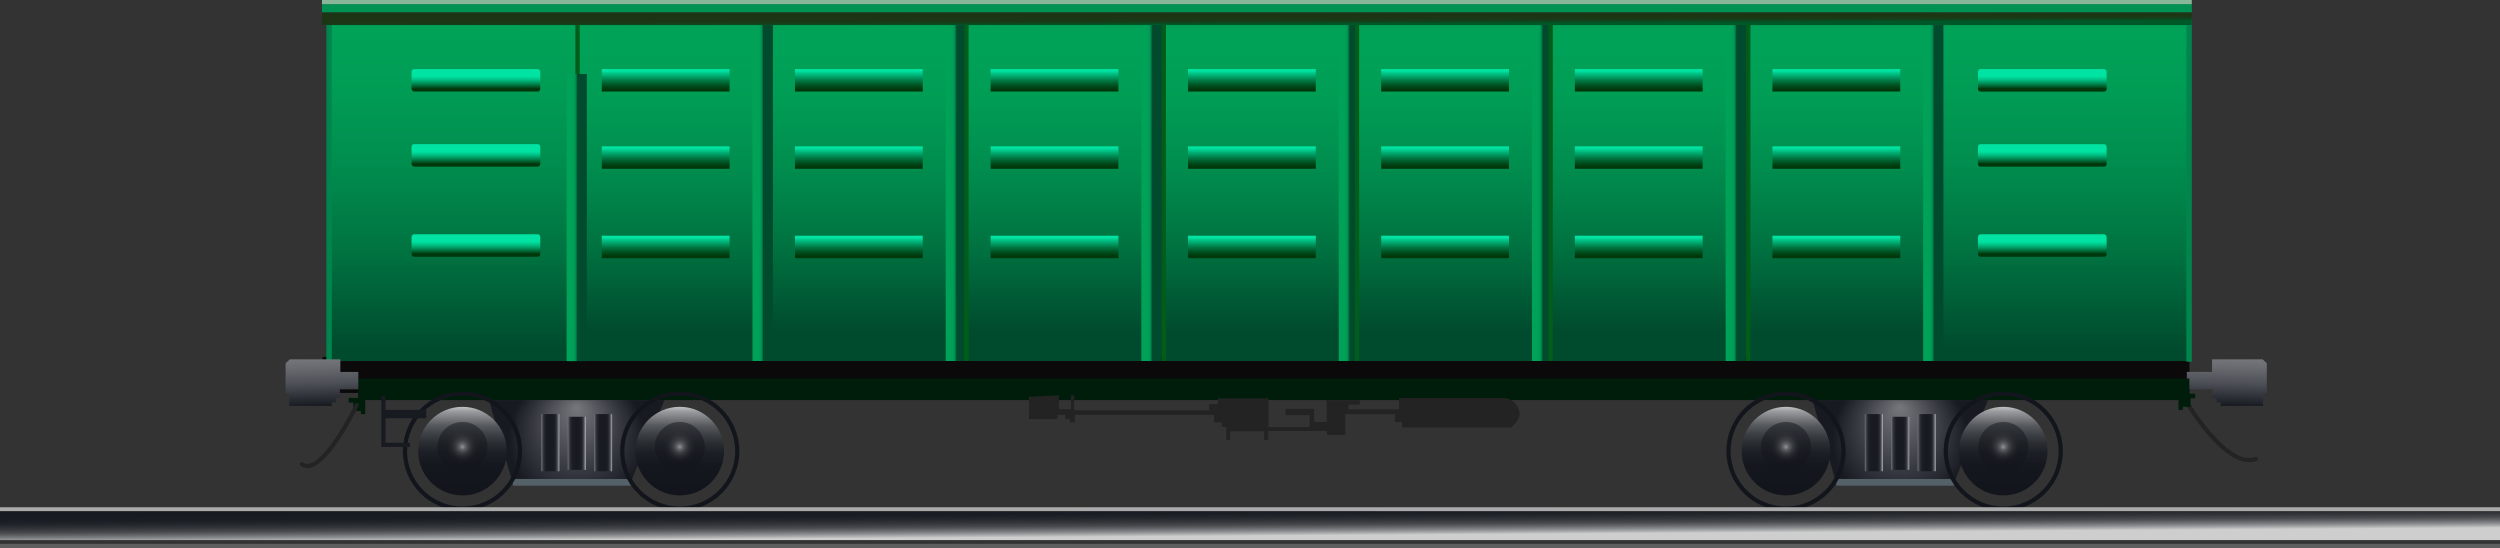 <svg xmlns="http://www.w3.org/2000/svg" xmlns:xlink="http://www.w3.org/1999/xlink" viewBox="0 0 595.28 130.49"><rect x="0" y="0" width="595.28" height="130.49" fill="#333333" stroke="none"/><defs><style>.cls-1{fill:#0c090a;}.cls-2{fill:url(#linear-gradient);}.cls-3{fill:#00864d;}.cls-4{fill:url(#linear-gradient-2);}.cls-5{fill:url(#linear-gradient-3);}.cls-6{fill:url(#linear-gradient-4);}.cls-7{fill:url(#linear-gradient-5);}.cls-8{fill:url(#linear-gradient-6);}.cls-9{fill:url(#linear-gradient-7);}.cls-10{fill:url(#linear-gradient-8);}.cls-11{fill:url(#linear-gradient-9);}.cls-12{fill:#005d1a;}.cls-13{fill:url(#linear-gradient-10);}.cls-14{fill:url(#linear-gradient-11);}.cls-15{fill:url(#linear-gradient-12);}.cls-16{fill:url(#linear-gradient-13);}.cls-17{fill:url(#linear-gradient-14);}.cls-18{fill:url(#linear-gradient-15);}.cls-19{fill:url(#linear-gradient-16);}.cls-20{fill:url(#linear-gradient-17);}.cls-21{fill:url(#linear-gradient-18);}.cls-22{fill:url(#linear-gradient-19);}.cls-23{fill:url(#linear-gradient-20);}.cls-24{fill:url(#linear-gradient-21);}.cls-25{fill:url(#linear-gradient-22);}.cls-26{fill:url(#linear-gradient-23);}.cls-27{fill:url(#linear-gradient-24);}.cls-28{fill:url(#linear-gradient-25);}.cls-29{fill:url(#linear-gradient-26);}.cls-30{fill:url(#linear-gradient-27);}.cls-31{fill:url(#linear-gradient-28);}.cls-32{fill:url(#linear-gradient-29);}.cls-33{fill:url(#linear-gradient-30);}.cls-34{fill:url(#linear-gradient-31);}.cls-35{fill:url(#linear-gradient-32);}.cls-36{fill:url(#linear-gradient-33);}.cls-37{fill:url(#linear-gradient-34);}.cls-38{fill:url(#linear-gradient-35);}.cls-39{fill:url(#linear-gradient-36);}.cls-40{fill:url(#linear-gradient-37);}.cls-41{fill:url(#linear-gradient-38);}.cls-42{fill:url(#linear-gradient-39);}.cls-43{fill:url(#linear-gradient-40);}.cls-44{fill:url(#linear-gradient-41);}.cls-45{fill:url(#linear-gradient-42);}.cls-46{fill:url(#linear-gradient-43);}.cls-47{fill:url(#linear-gradient-44);}.cls-48{fill:url(#linear-gradient-45);}.cls-49,.cls-57,.cls-70,.cls-74,.cls-75{fill:none;}.cls-49{stroke:#232323;stroke-linecap:round;stroke-linejoin:bevel;}.cls-50{fill:#001d0c;}.cls-51{fill:#bebfc6;}.cls-52{fill:#546168;}.cls-53{fill:url(#radial-gradient);}.cls-54{fill:url(#linear-gradient-46);}.cls-55{fill:url(#linear-gradient-47);}.cls-56{fill:url(#linear-gradient-48);}.cls-57{stroke:#12151b;}.cls-57,.cls-70,.cls-71,.cls-74,.cls-75{stroke-miterlimit:10;}.cls-58{fill:url(#linear-gradient-49);}.cls-59,.cls-61,.cls-67,.cls-69{opacity:0.5;}.cls-59{fill:url(#radial-gradient-2);}.cls-60{fill:url(#linear-gradient-50);}.cls-61{fill:url(#radial-gradient-3);}.cls-62{fill:url(#radial-gradient-4);}.cls-63{fill:url(#linear-gradient-51);}.cls-64{fill:url(#linear-gradient-52);}.cls-65{fill:url(#linear-gradient-53);}.cls-66{fill:url(#linear-gradient-54);}.cls-67{fill:url(#radial-gradient-5);}.cls-68{fill:url(#linear-gradient-55);}.cls-69{fill:url(#radial-gradient-6);}.cls-70,.cls-71{stroke:#171a20;}.cls-71{fill:#171a20;stroke-width:2px;}.cls-72{fill:url(#linear-gradient-56);}.cls-73{fill:#232323;}.cls-74{stroke:#5e5e5e;}.cls-75{stroke:#aaa;}.cls-76{fill:url(#linear-gradient-57);}.cls-77{fill:#009253;}.cls-78{fill:url(#linear-gradient-58);}.cls-79{fill:#87b698;}</style><linearGradient id="linear-gradient" x1="107.79" y1="7.06" x2="107.79" y2="83.5" gradientUnits="userSpaceOnUse"><stop offset="0" stop-color="#00a258"/><stop offset="0.19" stop-color="#009c55"/><stop offset="0.42" stop-color="#008d4e"/><stop offset="0.69" stop-color="#007341"/><stop offset="0.97" stop-color="#004e2f"/><stop offset="1" stop-color="#004a2d"/></linearGradient><linearGradient id="linear-gradient-2" x1="113.32" y1="35.98" x2="113.32" y2="39" gradientUnits="userSpaceOnUse"><stop offset="0" stop-color="#00e3a2"/><stop offset="0.11" stop-color="#00d999"/><stop offset="0.31" stop-color="#00be81"/><stop offset="0.56" stop-color="#00925b"/><stop offset="0.86" stop-color="#005626"/><stop offset="1" stop-color="#00370b"/></linearGradient><linearGradient id="linear-gradient-3" x1="113.32" y1="18.1" x2="113.32" y2="21.12" xlink:href="#linear-gradient-2"/><linearGradient id="linear-gradient-4" x1="113.32" y1="57.44" x2="113.32" y2="60.45" xlink:href="#linear-gradient-2"/><linearGradient id="linear-gradient-5" x1="468.39" y1="7.06" x2="468.39" y2="83.5" gradientTransform="matrix(-1, 0, 0, 1, 960.21, 0)" xlink:href="#linear-gradient"/><linearGradient id="linear-gradient-6" x1="473.93" y1="35.98" x2="473.93" y2="39" gradientTransform="matrix(1, 0, 0, -1, 12.36, 74.01)" xlink:href="#linear-gradient-2"/><linearGradient id="linear-gradient-7" x1="473.93" y1="18.1" x2="473.93" y2="21.12" gradientTransform="matrix(1, 0, 0, -1, 12.36, 38.25)" xlink:href="#linear-gradient-2"/><linearGradient id="linear-gradient-8" x1="473.93" y1="57.44" x2="473.93" y2="60.45" gradientTransform="matrix(1, 0, 0, -1, 12.36, 116.93)" xlink:href="#linear-gradient-2"/><linearGradient id="linear-gradient-9" x1="204.66" y1="11.18" x2="204.66" y2="79.42" xlink:href="#linear-gradient"/><linearGradient id="linear-gradient-10" x1="225.94" y1="45.22" x2="229.49" y2="45.22" gradientUnits="userSpaceOnUse"><stop offset="0" stop-color="#00a258"/><stop offset="0.24" stop-color="#00a057"/><stop offset="0.33" stop-color="#009954"/><stop offset="0.39" stop-color="#008e4e"/><stop offset="0.44" stop-color="#007d46"/><stop offset="0.48" stop-color="#00673b"/><stop offset="0.52" stop-color="#004c2e"/><stop offset="0.53" stop-color="#004a2d"/></linearGradient><linearGradient id="linear-gradient-11" x1="204.5" y1="16.89" x2="204.5" y2="21.38" gradientUnits="userSpaceOnUse"><stop offset="0" stop-color="#00e3a2"/><stop offset="0.16" stop-color="#00bf82"/><stop offset="0.45" stop-color="#00854f"/><stop offset="0.69" stop-color="#005b2a"/><stop offset="0.89" stop-color="#004113"/><stop offset="1" stop-color="#00370b"/></linearGradient><linearGradient id="linear-gradient-12" x1="204.5" y1="35.28" x2="204.5" y2="39.77" xlink:href="#linear-gradient-11"/><linearGradient id="linear-gradient-13" x1="204.5" y1="56.56" x2="204.5" y2="61.05" xlink:href="#linear-gradient-11"/><linearGradient id="linear-gradient-14" x1="251.25" y1="11.18" x2="251.25" y2="79.42" xlink:href="#linear-gradient"/><linearGradient id="linear-gradient-15" x1="272.52" y1="45.22" x2="276.08" y2="45.22" xlink:href="#linear-gradient-10"/><linearGradient id="linear-gradient-16" x1="251.09" y1="16.89" x2="251.09" y2="21.38" xlink:href="#linear-gradient-11"/><linearGradient id="linear-gradient-17" x1="251.09" y1="35.28" x2="251.09" y2="39.77" xlink:href="#linear-gradient-11"/><linearGradient id="linear-gradient-18" x1="251.09" y1="56.56" x2="251.09" y2="61.05" xlink:href="#linear-gradient-11"/><linearGradient id="linear-gradient-19" x1="298.25" y1="11.18" x2="298.25" y2="79.42" xlink:href="#linear-gradient"/><linearGradient id="linear-gradient-20" x1="319.52" y1="45.22" x2="323.08" y2="45.22" xlink:href="#linear-gradient-10"/><linearGradient id="linear-gradient-21" x1="298.09" y1="16.89" x2="298.09" y2="21.38" xlink:href="#linear-gradient-11"/><linearGradient id="linear-gradient-22" x1="298.09" y1="35.28" x2="298.09" y2="39.77" xlink:href="#linear-gradient-11"/><linearGradient id="linear-gradient-23" x1="298.09" y1="56.56" x2="298.09" y2="61.05" xlink:href="#linear-gradient-11"/><linearGradient id="linear-gradient-24" x1="344.25" y1="11.18" x2="344.25" y2="79.42" xlink:href="#linear-gradient"/><linearGradient id="linear-gradient-25" x1="365.52" y1="45.22" x2="369.08" y2="45.22" xlink:href="#linear-gradient-10"/><linearGradient id="linear-gradient-26" x1="344.09" y1="16.89" x2="344.09" y2="21.38" xlink:href="#linear-gradient-11"/><linearGradient id="linear-gradient-27" x1="344.09" y1="35.28" x2="344.09" y2="39.77" xlink:href="#linear-gradient-11"/><linearGradient id="linear-gradient-28" x1="344.09" y1="56.56" x2="344.09" y2="61.05" xlink:href="#linear-gradient-11"/><linearGradient id="linear-gradient-29" x1="390.37" y1="11.18" x2="390.37" y2="79.42" xlink:href="#linear-gradient"/><linearGradient id="linear-gradient-30" x1="411.64" y1="45.22" x2="415.2" y2="45.22" xlink:href="#linear-gradient-10"/><linearGradient id="linear-gradient-31" x1="390.21" y1="16.89" x2="390.21" y2="21.38" xlink:href="#linear-gradient-11"/><linearGradient id="linear-gradient-32" x1="390.21" y1="35.28" x2="390.21" y2="39.77" xlink:href="#linear-gradient-11"/><linearGradient id="linear-gradient-33" x1="390.21" y1="56.56" x2="390.21" y2="61.05" xlink:href="#linear-gradient-11"/><linearGradient id="linear-gradient-34" x1="437.41" y1="11.18" x2="437.41" y2="79.42" xlink:href="#linear-gradient"/><linearGradient id="linear-gradient-35" x1="458.69" y1="45.22" x2="462.24" y2="45.22" xlink:href="#linear-gradient-10"/><linearGradient id="linear-gradient-36" x1="437.25" y1="16.89" x2="437.25" y2="21.38" xlink:href="#linear-gradient-11"/><linearGradient id="linear-gradient-37" x1="437.25" y1="35.28" x2="437.25" y2="39.77" xlink:href="#linear-gradient-11"/><linearGradient id="linear-gradient-38" x1="437.25" y1="56.56" x2="437.25" y2="61.05" xlink:href="#linear-gradient-11"/><linearGradient id="linear-gradient-39" x1="158.66" y1="11.18" x2="158.66" y2="79.42" xlink:href="#linear-gradient"/><linearGradient id="linear-gradient-40" x1="179.94" y1="45.22" x2="183.49" y2="45.22" xlink:href="#linear-gradient-10"/><linearGradient id="linear-gradient-41" x1="158.5" y1="16.89" x2="158.5" y2="21.38" xlink:href="#linear-gradient-11"/><linearGradient id="linear-gradient-42" x1="158.5" y1="35.28" x2="158.5" y2="39.77" xlink:href="#linear-gradient-11"/><linearGradient id="linear-gradient-43" x1="158.5" y1="56.56" x2="158.5" y2="61.05" xlink:href="#linear-gradient-11"/><linearGradient id="linear-gradient-44" x1="135.67" y1="51.81" x2="139.22" y2="51.81" xlink:href="#linear-gradient-10"/><linearGradient id="linear-gradient-45" x1="499.59" y1="78.15" x2="500.3" y2="104.15" gradientTransform="matrix(-1, 0, 0, 1, 1030.18, 0)" gradientUnits="userSpaceOnUse"><stop offset="0.27" stop-color="#75777d"/><stop offset="0.35" stop-color="#6a6c72"/><stop offset="0.5" stop-color="#4d5056"/><stop offset="0.68" stop-color="#1f2228"/><stop offset="0.71" stop-color="#171a20"/></linearGradient><radialGradient id="radial-gradient" cx="137.32" cy="104.65" fy="96.884" r="16.19" gradientUnits="userSpaceOnUse"><stop offset="0" stop-color="#75777d"/><stop offset="0.64" stop-color="#36393f"/><stop offset="1" stop-color="#171a20"/></radialGradient><linearGradient id="linear-gradient-46" x1="128.89" y1="105.4" x2="133.18" y2="105.4" gradientUnits="userSpaceOnUse"><stop offset="0" stop-color="#75777d"/><stop offset="0.01" stop-color="#717379"/><stop offset="0.05" stop-color="#55575d"/><stop offset="0.09" stop-color="#3e4147"/><stop offset="0.14" stop-color="#2d2f35"/><stop offset="0.21" stop-color="#202329"/><stop offset="0.29" stop-color="#191c22"/><stop offset="0.5" stop-color="#171a20"/><stop offset="0.7" stop-color="#191c22"/><stop offset="0.77" stop-color="#202329"/><stop offset="0.82" stop-color="#2c2e35"/><stop offset="0.87" stop-color="#3d3f46"/><stop offset="0.9" stop-color="#53555c"/><stop offset="0.94" stop-color="#6e7077"/><stop offset="0.97" stop-color="#8f9197"/><stop offset="0.99" stop-color="#b4b5bc"/><stop offset="1" stop-color="#bebfc6"/></linearGradient><linearGradient id="linear-gradient-47" x1="141.46" y1="105.4" x2="145.75" y2="105.4" xlink:href="#linear-gradient-46"/><linearGradient id="linear-gradient-48" x1="135.18" y1="105.56" x2="139.46" y2="105.56" xlink:href="#linear-gradient-46"/><linearGradient id="linear-gradient-49" x1="110.22" y1="94.92" x2="110.01" y2="120.57" gradientUnits="userSpaceOnUse"><stop offset="0" stop-color="#fff"/><stop offset="0.01" stop-color="#f4f4f4"/><stop offset="0.07" stop-color="#c5c6c7"/><stop offset="0.12" stop-color="#9a9b9e"/><stop offset="0.19" stop-color="#75777b"/><stop offset="0.25" stop-color="#56595d"/><stop offset="0.33" stop-color="#3d4045"/><stop offset="0.41" stop-color="#2a2d32"/><stop offset="0.5" stop-color="#1c1f25"/><stop offset="0.62" stop-color="#14171d"/><stop offset="0.83" stop-color="#12151b"/></linearGradient><radialGradient id="radial-gradient-2" cx="110.12" cy="106.42" r="5.95" xlink:href="#linear-gradient-49"/><linearGradient id="linear-gradient-50" x1="161.96" y1="94.92" x2="161.75" y2="120.57" xlink:href="#linear-gradient-49"/><radialGradient id="radial-gradient-3" cx="161.86" cy="106.42" r="5.95" xlink:href="#linear-gradient-49"/><radialGradient id="radial-gradient-4" cx="452.46" cy="104.65" r="16.19" xlink:href="#radial-gradient"/><linearGradient id="linear-gradient-51" x1="444.04" y1="105.4" x2="448.32" y2="105.4" xlink:href="#linear-gradient-46"/><linearGradient id="linear-gradient-52" x1="456.61" y1="105.4" x2="460.89" y2="105.4" xlink:href="#linear-gradient-46"/><linearGradient id="linear-gradient-53" x1="450.32" y1="105.56" x2="454.61" y2="105.56" xlink:href="#linear-gradient-46"/><linearGradient id="linear-gradient-54" x1="425.36" y1="94.92" x2="425.15" y2="120.57" xlink:href="#linear-gradient-49"/><radialGradient id="radial-gradient-5" cx="425.26" cy="106.42" r="5.95" xlink:href="#linear-gradient-49"/><linearGradient id="linear-gradient-55" x1="477.1" y1="94.92" x2="476.89" y2="120.57" xlink:href="#linear-gradient-49"/><radialGradient id="radial-gradient-6" cx="477" cy="106.42" r="5.95" xlink:href="#linear-gradient-49"/><linearGradient id="linear-gradient-56" x1="76.3" y1="78.17" x2="77.02" y2="104.17" gradientTransform="matrix(1, 0, 0, 1, 0, 0)" xlink:href="#linear-gradient-45"/><linearGradient id="linear-gradient-57" x1="297.56" y1="113.14" x2="297.71" y2="136.43" gradientUnits="userSpaceOnUse"><stop offset="0.33" stop-color="#171a20"/><stop offset="0.39" stop-color="#1a1d23"/><stop offset="0.43" stop-color="#23262b"/><stop offset="0.47" stop-color="#32353a"/><stop offset="0.51" stop-color="#484a4e"/><stop offset="0.54" stop-color="#646669"/><stop offset="0.57" stop-color="#86878a"/><stop offset="0.6" stop-color="#aeafb0"/><stop offset="0.62" stop-color="#cecece"/></linearGradient><linearGradient id="linear-gradient-58" x1="299.27" y1="3.5" x2="299.28" y2="6.03" gradientUnits="userSpaceOnUse"><stop offset="0.18" stop-color="#1d3514"/><stop offset="0.48" stop-color="#1b3815"/><stop offset="0.66" stop-color="#14401a"/><stop offset="0.81" stop-color="#074e22"/><stop offset="0.87" stop-color="#005727"/></linearGradient></defs><title>Layer 8 (2)</title><g id="Layer_2" data-name="Layer 2"><g id="полувагон"><g id="Layer_8" data-name="Layer 8"><rect class="cls-1" x="76.79" y="84.99" width="444.54" height="8.57"/><polygon class="cls-2" points="137.29 85.96 89.86 85.96 78.29 85.96 78.29 4.74 137.29 4.74 137.29 85.96"/><rect class="cls-3" x="77.71" y="4.74" width="1.29" height="81.4"/><rect class="cls-4" x="98" y="34.32" width="30.64" height="5.36" rx="0.62"/><rect class="cls-5" x="98" y="16.44" width="30.64" height="5.36" rx="0.62"/><rect class="cls-6" x="98" y="55.78" width="30.64" height="5.36" rx="0.62"/><polygon class="cls-7" points="462.32 85.96 509.75 85.96 521.32 85.96 521.32 4.74 462.32 4.74 462.32 85.96"/><rect class="cls-3" x="520.61" y="4.74" width="1.29" height="81.4" transform="translate(1042.5 90.87) rotate(-180)"/><rect class="cls-8" x="470.96" y="34.32" width="30.64" height="5.36" rx="0.62" transform="translate(972.57 74.01) rotate(-180)"/><rect class="cls-9" x="470.96" y="16.44" width="30.64" height="5.36" rx="0.62" transform="translate(972.57 38.25) rotate(-180)"/><rect class="cls-10" x="470.96" y="55.78" width="30.64" height="5.36" rx="0.62" transform="translate(972.57 116.93) rotate(-180)"/><rect class="cls-11" x="183.82" y="4.48" width="41.68" height="81.48"/><rect class="cls-12" x="183" y="4.48" width="1.04" height="81.48"/><rect class="cls-13" x="225.18" y="4.48" width="4.82" height="81.48"/><rect class="cls-14" x="189.29" y="16.44" width="30.43" height="5.36"/><rect class="cls-15" x="189.29" y="34.84" width="30.43" height="5.36"/><rect class="cls-16" x="189.29" y="56.12" width="30.43" height="5.36"/><rect class="cls-17" x="230.41" y="4.48" width="41.68" height="81.48"/><rect class="cls-12" x="229.59" y="4.48" width="1.04" height="81.48"/><rect class="cls-18" x="271.77" y="4.48" width="4.82" height="81.48"/><rect class="cls-19" x="235.88" y="16.44" width="30.43" height="5.36"/><rect class="cls-20" x="235.88" y="34.84" width="30.43" height="5.36"/><rect class="cls-21" x="235.88" y="56.12" width="30.43" height="5.36"/><rect class="cls-22" x="277.41" y="4.48" width="41.68" height="81.48"/><rect class="cls-12" x="276.59" y="4.48" width="1.04" height="81.48"/><rect class="cls-23" x="318.77" y="4.48" width="4.82" height="81.48"/><rect class="cls-24" x="282.88" y="16.44" width="30.43" height="5.36"/><rect class="cls-25" x="282.88" y="34.84" width="30.43" height="5.36"/><rect class="cls-26" x="282.88" y="56.12" width="30.43" height="5.36"/><rect class="cls-27" x="323.41" y="4.48" width="41.68" height="81.48"/><rect class="cls-12" x="322.59" y="4.48" width="1.04" height="81.48"/><rect class="cls-28" x="364.77" y="4.48" width="4.82" height="81.48"/><rect class="cls-29" x="328.88" y="16.44" width="30.43" height="5.36"/><rect class="cls-30" x="328.88" y="34.84" width="30.43" height="5.36"/><rect class="cls-31" x="328.88" y="56.12" width="30.43" height="5.36"/><rect class="cls-32" x="369.53" y="4.48" width="41.68" height="81.48"/><rect class="cls-12" x="368.71" y="4.48" width="1.04" height="81.48"/><rect class="cls-33" x="410.89" y="4.48" width="4.82" height="81.48"/><rect class="cls-34" x="374.99" y="16.44" width="30.43" height="5.36"/><rect class="cls-35" x="374.99" y="34.84" width="30.43" height="5.36"/><rect class="cls-36" x="374.99" y="56.12" width="30.43" height="5.36"/><rect class="cls-37" x="416.57" y="4.48" width="41.68" height="81.48"/><rect class="cls-12" x="415.75" y="4.48" width="1.04" height="81.48"/><rect class="cls-38" x="457.93" y="4.48" width="4.82" height="81.48"/><rect class="cls-39" x="422.04" y="16.44" width="30.43" height="5.36"/><rect class="cls-40" x="422.04" y="34.84" width="30.43" height="5.36"/><rect class="cls-41" x="422.04" y="56.12" width="30.43" height="5.36"/><rect class="cls-42" x="137.82" y="4.48" width="41.68" height="81.48"/><rect class="cls-12" x="137" y="4.48" width="1.04" height="81.48"/><rect class="cls-43" x="179.18" y="4.48" width="4.82" height="81.48"/><rect class="cls-44" x="143.29" y="16.44" width="30.43" height="5.36"/><rect class="cls-45" x="143.29" y="34.84" width="30.43" height="5.36"/><rect class="cls-46" x="143.29" y="56.12" width="30.43" height="5.36"/><rect class="cls-47" x="134.91" y="17.63" width="4.82" height="68.36"/><polygon class="cls-48" points="539.75 86.49 539.75 93.73 538.86 93.73 538.86 96.67 528.75 96.67 528.75 95.78 527.79 95.78 527.79 94.81 526.82 94.81 526.82 92.7 520.71 92.7 520.71 88.56 526.71 88.56 526.71 85.56 538.75 85.56 539.75 86.49"/><path class="cls-49" d="M520.71,95.85s9.52,16,16.43,13.43"/><rect class="cls-50" x="85.27" y="90.13" width="436.05" height="5.14"/><polygon class="cls-51" points="122.96 99.67 122.96 101.68 124.01 101.68 124.01 103.71 125 103.71 125 99.67 122.96 99.67"/><rect class="cls-51" x="119.99" y="95.73" width="12" height="0.94"/><polygon class="cls-51" points="149.9 99.67 149.9 101.68 148.86 101.68 148.86 103.71 147.87 103.71 147.87 99.67 149.9 99.67"/><rect class="cls-51" x="140.88" y="95.73" width="12" height="0.94"/><rect class="cls-52" x="122.11" y="114.03" width="28.07" height="1.61"/><polygon class="cls-53" points="121.79 114.03 150.5 114.03 158.21 95.28 116.43 95.28 121.79 114.03"/><rect class="cls-54" x="128.89" y="98.6" width="4.29" height="13.61"/><rect class="cls-55" x="141.46" y="98.6" width="4.29" height="13.61"/><rect class="cls-56" x="135.18" y="99.24" width="4.29" height="12.64"/><circle class="cls-57" cx="110.12" cy="107.42" r="13.69"/><circle class="cls-58" cx="110.12" cy="107.42" r="10.55"/><circle class="cls-59" cx="110.12" cy="106.42" r="5.95"/><circle class="cls-57" cx="161.86" cy="107.42" r="13.69"/><circle class="cls-60" cx="161.86" cy="107.42" r="10.55"/><circle class="cls-61" cx="161.86" cy="106.42" r="5.95"/><rect class="cls-52" x="437.25" y="114.03" width="28.07" height="1.61"/><polygon class="cls-62" points="436.93 114.03 465.64 114.03 473.36 95.28 431.57 95.28 436.93 114.03"/><rect class="cls-63" x="444.04" y="98.6" width="4.29" height="13.61"/><rect class="cls-64" x="456.61" y="98.6" width="4.29" height="13.61"/><rect class="cls-65" x="450.32" y="99.24" width="4.29" height="12.64"/><circle class="cls-57" cx="425.26" cy="107.42" r="13.69"/><circle class="cls-66" cx="425.26" cy="107.42" r="10.55"/><circle class="cls-67" cx="425.26" cy="106.42" r="5.95"/><circle class="cls-57" cx="477" cy="107.42" r="13.69"/><circle class="cls-68" cx="477" cy="107.42" r="10.55"/><circle class="cls-69" cx="477" cy="106.42" r="5.95"/><polyline class="cls-70" points="91.29 94.2 91.29 105.92 97.64 105.92"/><line class="cls-71" x1="91.64" y1="98.6" x2="101.5" y2="98.6"/><polygon class="cls-50" points="83 94.74 86.96 94.74 86.96 98.6 85.93 98.6 85.93 97.88 84.11 97.88 84.11 95.85 83 95.85 83 94.74"/><polygon class="cls-50" points="522.7 93.74 518.73 93.74 518.73 97.6 519.77 97.6 519.77 96.88 521.59 96.88 521.59 94.85 522.7 94.85 522.7 93.74"/><polygon class="cls-72" points="68 86.49 68 93.73 68.89 93.73 68.89 96.67 79 96.67 79 95.78 79.96 95.78 79.96 94.81 80.93 94.81 80.93 92.7 85.32 92.7 85.32 88.56 81.04 88.56 81.04 85.56 69 85.56 68 86.49"/><path class="cls-49" d="M84.93,96.46s-8.36,17.46-13.07,14.07"/><path class="cls-73" d="M245,94.49v5.29h6.79v-1h1.85v1h1.07v.78h1.22V98.78h33.14v1.78h1.86v1.07H292v3.15h.9v-2.07H301v2.07h1v-2.15h14v.93h4.34V98.63h11.8v1.86h1.7v1.29h26s2-1.57,2-3.22a4,4,0,0,0-3.78-3.78H333.12v2.71h-12V96.35h2.65V95.28h-7.86v5.21h-3V97.35h-6.78v1.5h5.71v2.86h-9.79V94.85H290v1.36h-2.07v1.5H255.79V94.13H255v3.29h-2.86V94.13Z"/><g id="put"><line class="cls-74" y1="129.99" x2="595.28" y2="129.99"/><line class="cls-75" y1="121.28" x2="595.28" y2="121.28"/><rect class="cls-76" y="121.74" width="595.28" height="6.86"/></g><rect class="cls-77" x="76.66" y="0.99" width="445.23" height="1.98"/><rect class="cls-78" x="76.66" y="2.99" width="445.23" height="2.98"/><rect class="cls-79" x="76.66" width="445.23" height="0.99"/></g></g></g></svg>